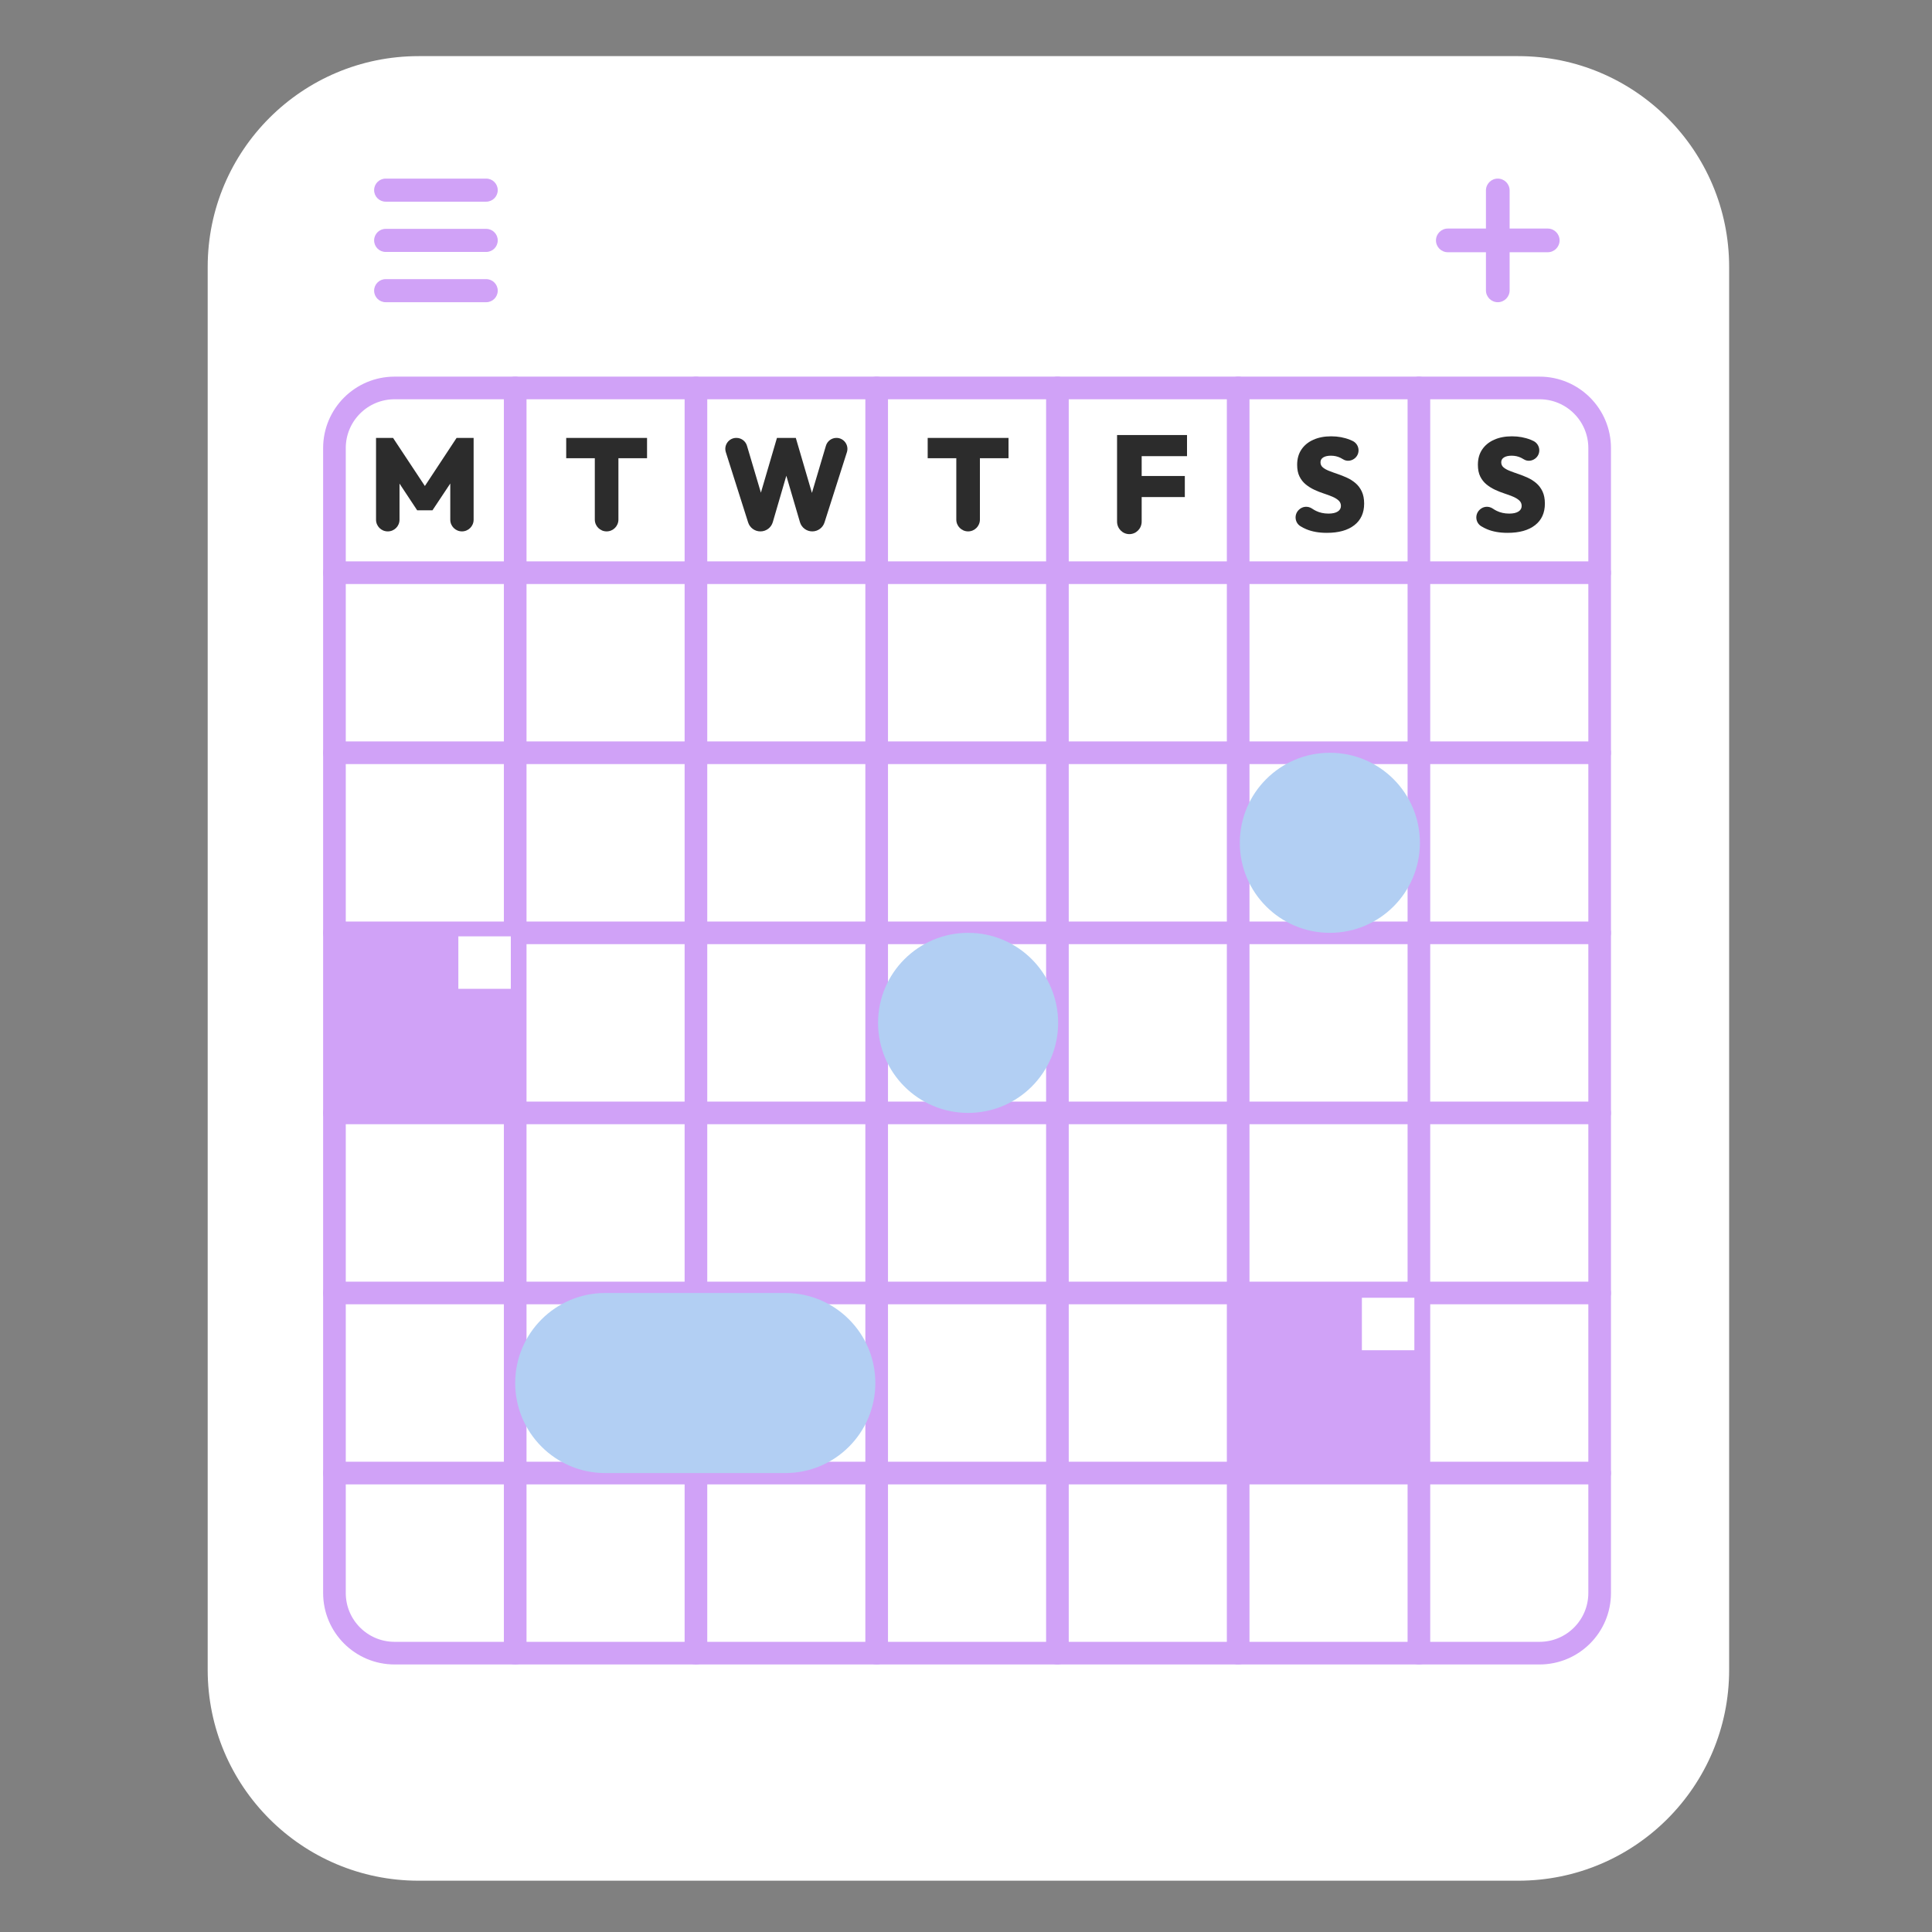 <svg width="206" height="206" viewBox="0 0 206 206" fill="none" xmlns="http://www.w3.org/2000/svg">
<rect x="0" y="0" width="206" height="206" fill="#808080" stroke="none"/>
<path d="M161.885 200.53H44.63C32.212 200.53 22.145 190.466 22.145 178.053V28.461C22.145 16.048 32.212 5.985 44.63 5.985H161.885C174.303 5.985 184.37 16.048 184.37 28.461V178.053C184.37 190.466 174.303 200.53 161.885 200.53Z" fill="white"/>
<path d="M63.422 55.401V46.761H65.939V55.401C65.939 56.097 65.376 56.66 64.681 56.66C63.986 56.66 63.422 56.097 63.422 55.401ZM60.372 46.691H68.991V48.856H60.372V46.691Z" fill="#2C2C2C"/>
<path d="M101.966 55.401V46.761H104.483V55.401C104.483 56.097 103.919 56.66 103.225 56.66C102.53 56.66 101.966 56.097 101.966 55.401ZM98.914 46.691H107.534V48.856H98.914V46.691Z" fill="#2C2C2C"/>
<path d="M79.769 55.705L77.392 48.215C77.153 47.46 77.716 46.691 78.507 46.691H78.524C79.042 46.691 79.499 47.032 79.646 47.528L81.675 54.368H80.592L82.843 46.691H84.853L87.103 54.368H86.034L88.064 47.528C88.211 47.032 88.668 46.691 89.186 46.691C89.979 46.691 90.541 47.461 90.301 48.216L87.913 55.707C87.732 56.275 87.204 56.66 86.609 56.66C86.001 56.66 85.467 56.26 85.295 55.676L83.335 48.997H84.347L82.399 55.675C82.228 56.259 81.694 56.66 81.085 56.66H81.074C80.478 56.66 79.95 56.274 79.769 55.705Z" fill="#2C2C2C"/>
<path d="M121.188 50.752H126.332V53.002H121.188V50.752ZM121.188 46.386H126.566V48.636H121.188V46.386ZM119.107 55.618V46.386H121.731V55.618C121.731 56.354 121.143 56.952 120.419 56.952C119.695 56.952 119.107 56.354 119.107 55.618Z" fill="#2C2C2C"/>
<path d="M141.473 56.815C140.638 56.815 139.914 56.688 139.301 56.435C139.078 56.344 138.864 56.233 138.656 56.104C138.057 55.731 137.967 54.889 138.464 54.388L138.493 54.358C138.867 53.98 139.457 53.93 139.897 54.228C140.035 54.321 140.176 54.403 140.319 54.473C140.713 54.666 141.158 54.762 141.655 54.762C142.077 54.762 142.403 54.689 142.632 54.544C142.862 54.398 142.977 54.2 142.977 53.946C142.977 53.712 142.892 53.518 142.724 53.363C142.555 53.208 142.332 53.072 142.056 52.955C141.779 52.838 141.475 52.726 141.142 52.618C140.809 52.51 140.477 52.378 140.144 52.224C139.811 52.07 139.506 51.88 139.23 51.654C138.953 51.429 138.73 51.148 138.562 50.811C138.393 50.473 138.309 50.056 138.309 49.559C138.309 48.922 138.461 48.379 138.766 47.928C139.07 47.477 139.494 47.131 140.038 46.888C140.582 46.645 141.215 46.522 141.937 46.522C142.658 46.522 143.323 46.645 143.933 46.888C144.031 46.927 144.125 46.968 144.216 47.012C144.912 47.342 145.076 48.258 144.528 48.801C144.177 49.149 143.623 49.242 143.207 48.975C143.112 48.913 143.017 48.86 142.921 48.814C142.611 48.664 142.274 48.589 141.908 48.589C141.561 48.589 141.29 48.65 141.093 48.772C140.896 48.893 140.797 49.066 140.797 49.292C140.797 49.517 140.882 49.7 141.051 49.84C141.219 49.98 141.442 50.105 141.719 50.212C141.995 50.321 142.3 50.431 142.632 50.543C142.966 50.656 143.295 50.788 143.623 50.937C143.951 51.087 144.254 51.279 144.53 51.513C144.807 51.747 145.03 52.044 145.199 52.4C145.367 52.755 145.452 53.187 145.452 53.693C145.452 54.686 145.102 55.456 144.404 55.998C143.706 56.544 142.728 56.815 141.473 56.815Z" fill="#2C2C2C"/>
<path d="M40.095 55.416V46.691H41.908L45.733 52.47H44.875L48.685 46.691H50.5V55.416C50.5 56.102 49.943 56.66 49.256 56.66C48.568 56.66 48.011 56.102 48.011 55.416V50.853L48.404 50.965L46.113 54.41H44.481L42.203 50.965L42.598 50.853V55.416C42.598 56.102 42.04 56.66 41.354 56.66H41.339C40.652 56.66 40.095 56.102 40.095 55.416Z" fill="#2C2C2C"/>
<path d="M160.744 56.815C159.909 56.815 159.185 56.688 158.572 56.435C158.349 56.344 158.135 56.233 157.927 56.104C157.329 55.731 157.239 54.889 157.735 54.388L157.764 54.358C158.14 53.98 158.729 53.93 159.169 54.228C159.306 54.321 159.447 54.403 159.591 54.473C159.985 54.666 160.43 54.762 160.927 54.762C161.349 54.762 161.674 54.689 161.903 54.544C162.134 54.398 162.248 54.2 162.248 53.946C162.248 53.712 162.164 53.518 161.996 53.363C161.826 53.208 161.603 53.072 161.328 52.955C161.051 52.838 160.746 52.726 160.413 52.618C160.081 52.51 159.748 52.378 159.415 52.224C159.083 52.07 158.777 51.88 158.501 51.654C158.224 51.429 158.002 51.148 157.833 50.811C157.664 50.473 157.581 50.056 157.581 49.559C157.581 48.922 157.732 48.379 158.037 47.928C158.342 47.477 158.766 47.131 159.309 46.888C159.853 46.645 160.486 46.522 161.208 46.522C161.93 46.522 162.595 46.645 163.204 46.888C163.302 46.927 163.396 46.968 163.488 47.012C164.184 47.342 164.348 48.258 163.8 48.801C163.448 49.149 162.895 49.242 162.478 48.975C162.383 48.913 162.288 48.86 162.192 48.814C161.883 48.664 161.546 48.589 161.179 48.589C160.833 48.589 160.562 48.65 160.365 48.772C160.167 48.893 160.069 49.066 160.069 49.292C160.069 49.517 160.153 49.7 160.322 49.84C160.491 49.98 160.713 50.105 160.99 50.212C161.266 50.321 161.572 50.431 161.903 50.543C162.237 50.656 162.567 50.788 162.895 50.937C163.223 51.087 163.526 51.279 163.802 51.513C164.078 51.747 164.301 52.044 164.471 52.4C164.638 52.755 164.723 53.187 164.723 53.693C164.723 54.686 164.374 55.456 163.676 55.998C162.978 56.544 161.999 56.815 160.744 56.815Z" fill="#2C2C2C"/>
<path d="M164.153 176.267H42.072C38.532 176.267 35.661 173.396 35.661 169.856V47.775C35.661 44.235 38.532 41.365 42.072 41.365H164.153C167.693 41.365 170.563 44.235 170.563 47.775V169.856C170.563 173.396 167.693 176.267 164.153 176.267Z" stroke="#D0A2F7" stroke-width="2.414" stroke-miterlimit="10" stroke-linecap="round" stroke-linejoin="round"/>
<path d="M54.933 41.365V176.267" stroke="#D0A2F7" stroke-width="2.414" stroke-miterlimit="10" stroke-linecap="round" stroke-linejoin="round"/>
<path d="M112.748 176.267V41.365" stroke="#D0A2F7" stroke-width="2.414" stroke-miterlimit="10" stroke-linecap="round" stroke-linejoin="round"/>
<path d="M93.476 41.365V176.267" stroke="#D0A2F7" stroke-width="2.414" stroke-miterlimit="10" stroke-linecap="round" stroke-linejoin="round"/>
<path d="M74.205 41.365V176.267" stroke="#D0A2F7" stroke-width="2.414" stroke-miterlimit="10" stroke-linecap="round" stroke-linejoin="round"/>
<path d="M151.291 176.267V41.365" stroke="#D0A2F7" stroke-width="2.414" stroke-miterlimit="10" stroke-linecap="round" stroke-linejoin="round"/>
<path d="M132.02 41.365V176.267" stroke="#D0A2F7" stroke-width="2.414" stroke-miterlimit="10" stroke-linecap="round" stroke-linejoin="round"/>
<path d="M35.661 61.063H170.563" stroke="#D0A2F7" stroke-width="2.414" stroke-miterlimit="10" stroke-linecap="round" stroke-linejoin="round"/>
<path d="M35.661 80.264H170.563" stroke="#D0A2F7" stroke-width="2.414" stroke-miterlimit="10" stroke-linecap="round" stroke-linejoin="round"/>
<path d="M35.661 99.464H170.563" stroke="#D0A2F7" stroke-width="2.414" stroke-miterlimit="10" stroke-linecap="round" stroke-linejoin="round"/>
<path d="M35.661 118.665H170.563" stroke="#D0A2F7" stroke-width="2.414" stroke-miterlimit="10" stroke-linecap="round" stroke-linejoin="round"/>
<path d="M35.661 137.865H170.563" stroke="#D0A2F7" stroke-width="2.414" stroke-miterlimit="10" stroke-linecap="round" stroke-linejoin="round"/>
<path d="M35.661 157.066H170.563" stroke="#D0A2F7" stroke-width="2.414" stroke-miterlimit="10" stroke-linecap="round" stroke-linejoin="round"/>
<path d="M151.397 89.864C151.397 95.166 147.099 99.464 141.797 99.464C136.495 99.464 132.196 95.166 132.196 89.864C132.196 84.561 136.495 80.264 141.797 80.264C147.099 80.264 151.397 84.561 151.397 89.864Z" fill="#B2CFF3"/>
<path d="M112.825 109.064C112.825 114.367 108.527 118.664 103.225 118.664C97.923 118.664 93.624 114.367 93.624 109.064C93.624 103.762 97.923 99.464 103.225 99.464C108.527 99.464 112.825 103.762 112.825 109.064Z" fill="#B2CFF3"/>
<path d="M83.734 137.865H64.533C59.231 137.865 54.933 142.164 54.933 147.465C54.933 152.767 59.231 157.066 64.533 157.066H83.734C89.036 157.066 93.334 152.767 93.334 147.465C93.334 142.164 89.036 137.865 83.734 137.865Z" fill="#B2CFF3"/>
<path d="M151.428 157.022H132.16V137.754H151.428V157.022Z" fill="#D0A2F7"/>
<path d="M150.806 143.969H145.212V138.375H150.806V143.969Z" fill="white"/>
<path d="M55.087 118.486H35.819V99.218H55.087V118.486Z" fill="#D0A2F7"/>
<path d="M54.466 105.433H48.872V99.839H54.466V105.433Z" fill="white"/>
<path d="M51.841 29.762H41.122C40.442 29.762 39.891 30.313 39.891 30.993C39.891 31.672 40.442 32.223 41.122 32.223H51.841C52.521 32.223 53.072 31.672 53.072 30.993C53.072 30.313 52.521 29.762 51.841 29.762ZM41.122 21.504H51.841C52.521 21.504 53.072 20.953 53.072 20.274C53.072 19.593 52.521 19.043 51.841 19.043H41.122C40.442 19.043 39.891 19.593 39.891 20.274C39.891 20.953 40.442 21.504 41.122 21.504ZM51.841 24.402H41.122C40.442 24.402 39.891 24.953 39.891 25.633C39.891 26.312 40.442 26.864 41.122 26.864H51.841C52.521 26.864 53.072 26.312 53.072 25.633C53.072 24.953 52.521 24.402 51.841 24.402Z" fill="#D0A2F7"/>
<path d="M165.029 24.37H160.964V20.305C160.964 19.608 160.398 19.043 159.701 19.043C159.003 19.043 158.439 19.608 158.439 20.305V24.37H154.374C153.676 24.37 153.111 24.936 153.111 25.633C153.111 26.33 153.676 26.895 154.374 26.895H158.439V30.96C158.439 31.658 159.003 32.223 159.701 32.223C160.398 32.223 160.964 31.658 160.964 30.96V26.895H165.029C165.726 26.895 166.291 26.33 166.291 25.633C166.291 24.936 165.726 24.37 165.029 24.37Z" fill="#D0A2F7"/>
</svg>
